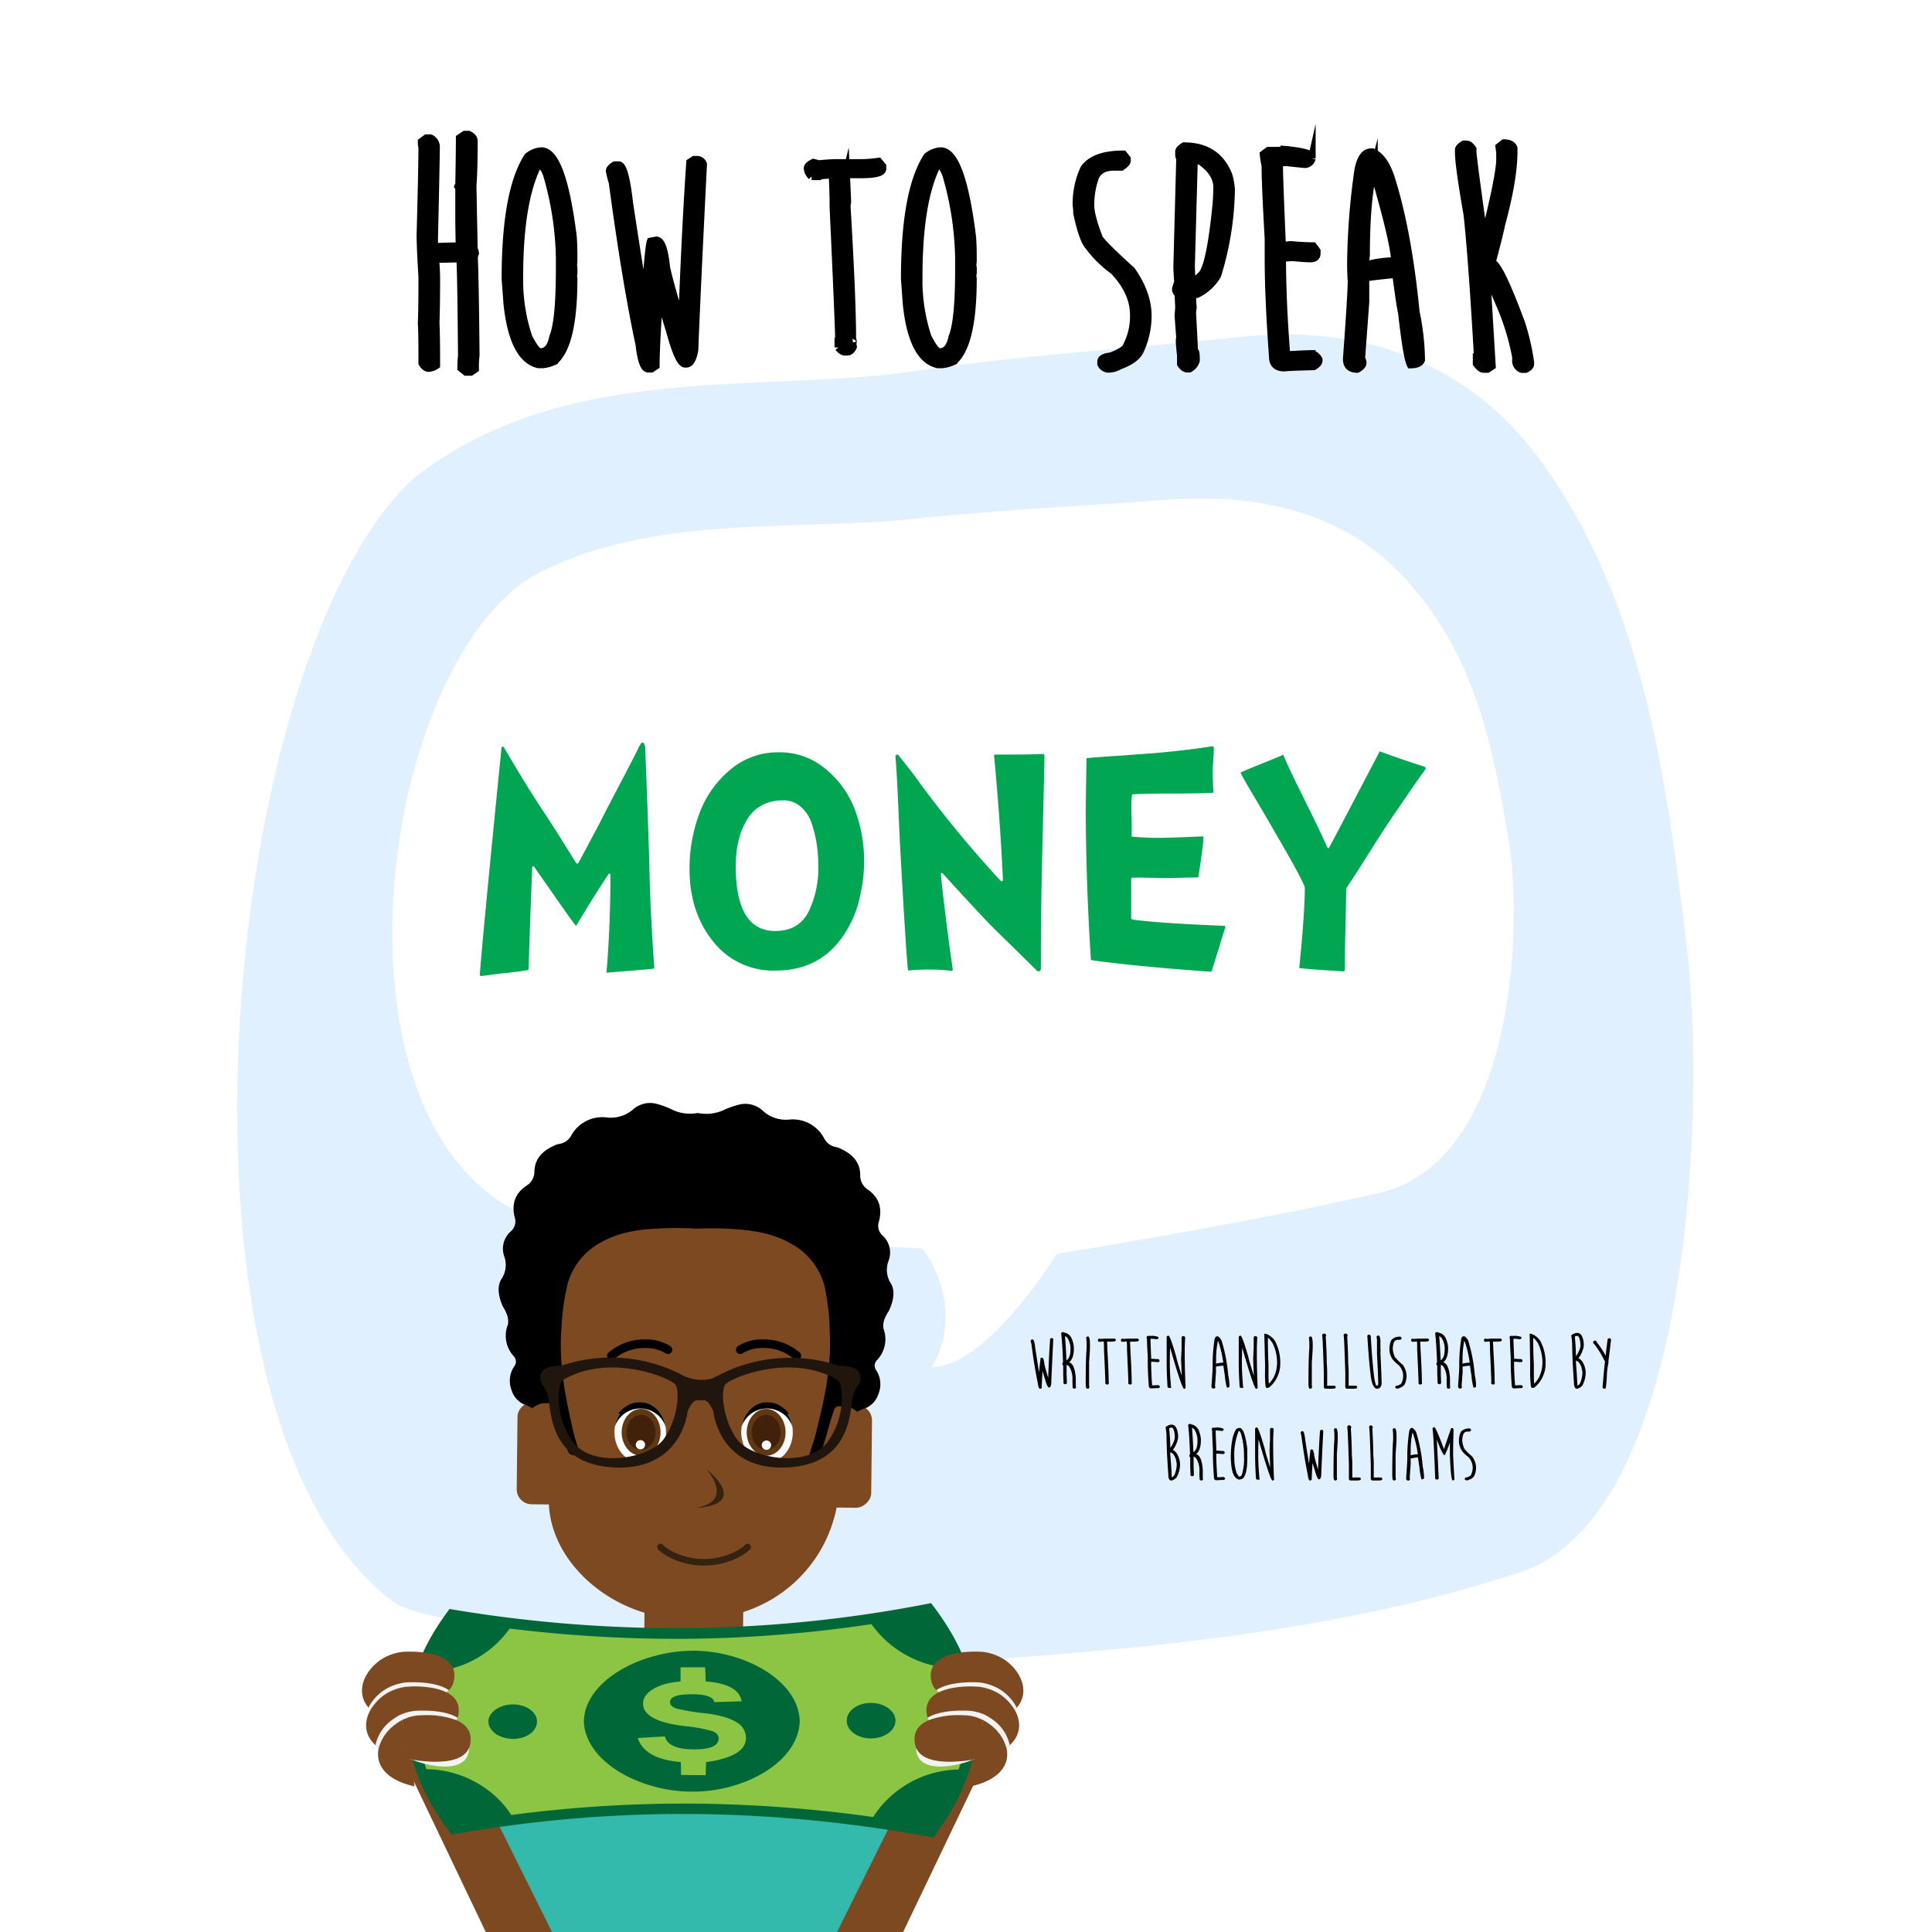 <svg xmlns="http://www.w3.org/2000/svg" viewBox="0 0 504 504"><rect x="0" y="0" width="504" height="504" fill="#808080" stroke="none"/><defs><style>.cls-1{isolation:isolate;}.cls-2{fill:#fff;}.cls-3{fill:#34b9ad;}.cls-4{mix-blend-mode:multiply;}.cls-5{fill:#e1f0ff;}.cls-6{stroke:#000;stroke-miterlimit:10;stroke-width:2px;}.cls-7{fill:#00a651;}.cls-8,.cls-9{fill:#7d4921;}.cls-8{fill-rule:evenodd;}.cls-10{fill:#352311;}.cls-11{fill:#603813;}.cls-12{fill:#42210b;}.cls-13{fill:#21160e;}.cls-14{fill:#8bc543;}.cls-15{fill:#006738;}.cls-16{fill:#f2f2f2;}</style></defs><g class="cls-1"><g id="paper"><rect class="cls-2" x="63" y="58.5" width="504" height="504" transform="translate(-58.5 567) rotate(-90)"/></g><g id="Layer_2" data-name="Layer 2"><path class="cls-3" d="M251,483c-27-.81-47.05,3.31-47.05,34.08V562.5h82.13l.66-45.82S282.9,484,251,483Z" transform="translate(-63 -58.5)"/><g class="cls-4"><path class="cls-5" d="M502.91,304.39c-5.59-46.13-11.8-87.59-36.06-123-8.09-11.82-17.61-20.22-27.94-25.89-16.12-8.84-34.21-11-51.93-9.14-29.08,3.07-56.86,4.69-85.79,9-39.53,5.86-90.88-2.9-130.11,27.77-50.7,45.82-69.27,244.8-5.8,293,11.88,10.05,135.88,16.56,153.57,15.39,54.12-3.56,98.95-9.24,140.7-22.86C504.14,454,508.19,347.94,502.91,304.39Z" transform="translate(-63 -58.5)"/></g><path class="cls-6" d="M184.25,93.63h1c.91.45,1.36,1,1.36,1.6q0,7.6-.32,11.74l.32,16.52a2.11,2.11,0,0,1,.33,1.08c-.27.8-.37,1.21-.28,1.21q.27,6.66.44,25.44a23.94,23.94,0,0,0-.16,3.53l-1.13.77h-1.24l-1.25-1a21.08,21.08,0,0,1,.16-3.09q-.17-21.94-.44-25.48-6.39.12-6.51.16a49.56,49.56,0,0,1,.28,5.42c0,4.29-.06,8-.16,11.26.1,1.82.16,5.49.16,11a4.14,4.14,0,0,1-2,.72c-.59,0-1.14-.43-1.65-1.28v-1.61q0-6.56-.16-8.84c.11-2.63.16-5.84.16-9.65v-2.41c-.32-5.22-.48-8.87-.48-10.93q.48-17.92.48-22.75a6.43,6.43,0,0,1-.16-1.57l1.25-.92h1a2.51,2.51,0,0,1,1.49,2.09q0,3-.48,24.11v2.74l-.28-.57c.18,0,2.49-.12,6.91-.2-.08-3.37-.12-5.91-.12-7.59v-7.4a1.39,1.39,0,0,0-.24-.6l.24-.52q.15-7.56.16-12.1Z" transform="translate(-63 -58.5)"/><path class="cls-6" d="M204.23,97.93q5.46,0,8.24,22.42c.1,1.42.16,3.22.16,5.39v.64a7,7,0,0,1-.12,1.29,3.41,3.41,0,0,1,.12,1.28v.16a3.53,3.53,0,0,1-.12,1.29,6.53,6.53,0,0,1,.12.8q0,17.28-5.07,21.54a9.42,9.42,0,0,1-2.85.81h-1.29q-6.54-1.58-8.07-15.72l-.49-6.59q0-22.83,5.83-31.87A6.12,6.12,0,0,1,204.23,97.93Zm-5.75,32.79a47,47,0,0,0,2.37,15.67q2,3.95,3.06,3.94h.16c1.6,0,2.68-1.3,3.21-3.9q1.72-4.1,1.73-17.64v-3.21a82.18,82.18,0,0,0-3.34-21.51,8.79,8.79,0,0,0-1.6-2.77,1.7,1.7,0,0,0-1.13,1Q198.49,111.79,198.48,130.72Z" transform="translate(-63 -58.5)"/><path class="cls-6" d="M244.09,100.18h.85a1.71,1.71,0,0,1,1.49,1.16q-1.77,35.13-2.26,48.43c-.42,2.41-1.13,3.62-2.13,3.62h-.32q-1.65,0-4-8.68-4.22-13.64-4.22-14.31h1.81q-1.24,17.88-1.24,23.51l-1.13.76h-.84q-1.58,0-2.29-6.19-3.54-16.59-7-42.36a25.31,25.31,0,0,1-.76-3c0-.48.44-1,1.33-1.53h1q1.65,0,2.77,9.89,2.9,19,3.86,24.23l1.49,8h-1.69q1.29-20.53,1.93-22.22l1.49-.28q1.84,0,2.57,7,.76,3.81,4.14,14.87l1.16,4-1.36.68q1-28.41,2.29-46.9Z" transform="translate(-63 -58.5)"/><path class="cls-6" d="M292.2,100.66l1,1.2v.65q0,1.48-5.5,1.48h-4.5c.32,0,.49,0,.52-.12l.32,7.28c-.11.67-.16,1-.16,1.08q1.45,24.31,1.45,34.69a1.68,1.68,0,0,1,.16.8c-.11.16-.16.21-.16.16l.2,1.09c-.38.85-.89,1.28-1.53,1.28h-.64c-.46,0-1-.37-1.65-1.12a15.19,15.19,0,0,1,.16-1.81q0-3.42-1.45-34.69,0-5.05-.28-8.84l.37.2h-.17l-5.62.49a3.22,3.22,0,0,1-1.05-2.09c0-.46.51-.94,1.53-1.45l1.37.36c2.06-.19,3.52-.28,4.38-.28h6.59A35,35,0,0,0,292.2,100.66Z" transform="translate(-63 -58.5)"/><path class="cls-6" d="M308.4,97.93q5.46,0,8.23,22.42c.11,1.42.17,3.22.17,5.39v.64a6.27,6.27,0,0,1-.13,1.29,3.1,3.1,0,0,1,.13,1.28v.16a3.2,3.2,0,0,1-.13,1.29,5.5,5.5,0,0,1,.13.8q0,17.28-5.07,21.54a9.49,9.49,0,0,1-2.85.81h-1.29Q301,152,299.51,137.83l-.48-6.59q0-22.83,5.83-31.87A6.09,6.09,0,0,1,308.4,97.93Zm-5.75,32.79A47,47,0,0,0,305,146.39q2,3.95,3.05,3.94h.17q2.4,0,3.21-3.9,1.73-4.1,1.73-17.64v-3.21a82.18,82.18,0,0,0-3.34-21.51,8.79,8.79,0,0,0-1.6-2.77,1.7,1.7,0,0,0-1.13,1Q302.65,111.79,302.65,130.72Z" transform="translate(-63 -58.5)"/><path class="cls-6" d="M356.06,98.77l.92,1.17v.52c0,.37-.48.9-1.44,1.57h-2c-2.39,0-4,.87-4.82,2.61a21.47,21.47,0,0,0-1.25,7.55q0,2.53,2.21,8.36.72,1.45,8.52,8.52,4.22,6,4.22,11.86a21.7,21.7,0,0,1-2,9q-1.05,2.37-5.3,3.94a6.23,6.23,0,0,1-2.74.84,2.16,2.16,0,0,1-2.13-1.28v-.57c0-.77.83-1.24,2.49-1.4,3.06-1.15,4.59-2.35,4.59-3.58a16.48,16.48,0,0,0,1.44-7.35q0-5.84-5.22-11.38a29.52,29.52,0,0,1-6.51-6.39q-1.58-1.68-3.06-8.64a17.25,17.25,0,0,0-.16-2.13,21.68,21.68,0,0,1,2-9.52Q348.42,98.77,356.06,98.77Z" transform="translate(-63 -58.5)"/><path class="cls-6" d="M371.89,96.64q8.57,0,11.58,7.52a16.84,16.84,0,0,1,.68,3.85,79.23,79.23,0,0,1-3.58,22.31,12.4,12.4,0,0,1-5.3,4.9c-.83,0-1.25-.08-1.25-.32v.16a35,35,0,0,0,.16,3.54c-.1,1-.16,1.5-.16,1.6q.5,9.09.49,9.81c.32.05.48.7.48,1.93v.6a3.42,3.42,0,0,1-1.73,2.13h-.56c-.56,0-1.11-.41-1.65-1.24v-2.29c-.08-.46-.19-1.57-.32-3.34,0-.67,0-1,.12-1l-.44-6c.1-1.1.16-1.9.16-2.41-.11-2-.16-3-.16-3.26a1.34,1.34,0,0,1-.65-1.33c.24-.91.43-1.36.57-1.36-.16-2.28-.24-3.73-.24-4.34l.76-28.46c-.19,0-.28-.37-.28-1.12v-.48C370.57,97.66,371,97.18,371.89,96.64Zm2.58,3.42-.77,28.09c.11,2.25.16,3.65.16,4.22l-.4-.2c.72,0,1.62-.57,2.69-1.69q2.53-1.6,4.22-19.25c.11-1.93.16-3.2.16-3.82,0-2.54-1.44-4.84-4.34-6.87A9.85,9.85,0,0,0,374.47,100.06Z" transform="translate(-63 -58.5)"/><path class="cls-6" d="M398.82,97.6l.36.21c-.75,0-1.12-.08-1.12-.25q7.15.64,7.15,2v.28a1.91,1.91,0,0,1-1.89,1.49l-4.66-.48c-.22,0-.9,0-2.05.12l.08,1.13q0,2.64.76,20.45h.16a10.62,10.62,0,0,0,2-.16c2.52.22,4.51.32,5.95.32l.93,1.25v.68q0,1.29-1.65,1.29c-1,0-2.52-.11-4.66-.32-1.42.1-2.32.16-2.7.16v-.16q0,11.32,1.09,25.39c.13,0,.2.05.2.13q5-.28,6.43-.29A2.86,2.86,0,0,1,407,152.3v.32c0,.43-.43.91-1.29,1.45-4.26.11-6.82.21-7.67.32-2,0-3-.95-3-2.85q-1.12-15.36-1.12-25.6v-5.15q-.81-14.15-.81-19.05a22.15,22.15,0,0,1-.48-3l1.25-.92H396C396.6,97.81,397.53,97.74,398.82,97.6Z" transform="translate(-63 -58.5)"/><path class="cls-6" d="M420.68,98.21h.4q2.9,1.32,4.63,6.27,4.5,13.9,6.63,35.44a64.54,64.54,0,0,1,1.4,12.46c-.32.81-1.24,1.21-2.77,1.21-.64-1.24-1.39-5.72-2.25-13.47q-.36-1.25-1.53-10.08l-.36,0q-7.63.72-7.63,1v6.27l-1.09,14.71a2.07,2.07,0,0,1,.36,1.2c0,.46-.47,1-1.4,1.53-1.83,0-2.74-.87-2.74-2.61q1.25-17,1.25-20.34c-.11-1.47-.16-3-.16-4.5a181.9,181.9,0,0,1,1.93-24.59C418,99.68,419.08,98.21,420.68,98.21Zm.73,4.14q-2.06,7.88-2.05,22.86a11.28,11.28,0,0,0-.16,3.1v-.6a28.48,28.48,0,0,1,7.75-1.09v.6q0-4.81-5.3-23C421,102.75,420.9,102.13,421.41,102.35Z" transform="translate(-63 -58.5)"/><path class="cls-6" d="M455.33,95.84c1.36,0,2.21.44,2.53,1.32v.93q0,7.16-3.22,19-.64,3.09-2.49,10,1.89,0,7.76,15.88a62,62,0,0,1,2.29,10v.53c0,.45-.4.88-1.21,1.28h-1a2.32,2.32,0,0,1-1.53-2.09v-.16a4.1,4.1,0,0,0,0-1,63.55,63.55,0,0,0-4.26-13.75q-3.3-7.78-3.46-7.79l1.45,24-1.17.76h-1c-.51,0-1.11-.47-1.81-1.4v-.37a2.14,2.14,0,0,1,.32-1.12q-1.49-26-2.73-37.38-2.25-12.81-2.25-16.31V97.6c0-.42.44-.91,1.33-1.44h.64c.56,0,1.11.41,1.65,1.24v1q.48,4.57,2.89,21.66c.32,3.72.48,5.63.48,5.71h-1.65q5.43-21,5.43-25.72V98.41c0-.08-.07-.62-.2-1.61Z" transform="translate(-63 -58.5)"/><path d="M337.21,407.57h.2a.4.4,0,0,1,.36.28c-.28,5.68-.47,9.59-.54,11.74-.11.58-.28.87-.52.87h-.08c-.26,0-.59-.7-1-2.1-.68-2.2-1-3.36-1-3.47h.43q-.3,4.33-.3,5.7l-.27.18h-.2c-.26,0-.44-.5-.56-1.5q-.86-4-1.68-10.26a4,4,0,0,1-.19-.72c0-.12.11-.24.32-.37h.24c.26,0,.49.8.67,2.4.46,3.07.78,5,.93,5.87l.36,1.94H334a51.63,51.63,0,0,1,.47-5.39l.36-.07c.3,0,.51.57.62,1.7.13.61.46,1.81,1,3.6l.28,1-.33.17c.15-4.59.34-8.38.55-11.37Z" transform="translate(-63 -58.5)"/><path d="M340.15,406h.31a1.06,1.06,0,0,0,.64.24,2.74,2.74,0,0,1,1.36,1.21,7.36,7.36,0,0,1,.68,2.45v.39c0,1.75-.42,2.95-1.26,3.61,1,.23,1.58,1.61,1.76,4.13v1.49c0,.22,0,.57.05,1.06l-.28.18h-.3l-.29-.22c0-.58-.05-1-.05-1.26v-1.4a5.72,5.72,0,0,0-.86-2.89,1.48,1.48,0,0,0-.89-.5h.22q0,.64,0,1.05V417c.05,1.28.08,2,.08,2.18v.11a.52.52,0,0,1-.48.32c-.12,0-.27-.11-.45-.31l.05-.33c-.05-1.09-.08-1.81-.08-2.17V414.7c-.06,0-.14-.11-.23-.32v-.19c.1-.21.16-.31.18-.31-.12-3.43-.29-6-.5-7.64Zm.67.94c.14,1.76.27,3.9.39,6.44.7-.47,1.05-1.44,1.05-2.9V410a5.62,5.62,0,0,0-.82-2.51c-.36-.33-.62-.49-.77-.49Z" transform="translate(-63 -58.5)"/><path d="M346.67,407.14h.16c.34,0,.51.75.51,2.26v.51c0,.51-.07,1.82-.23,3.94a1,1,0,0,0,0,.28c0,1.37,0,2.46,0,3.26v2.53a3.7,3.7,0,0,0,.08.38c-.05.32-.19.47-.4.47h-.16c-.26,0-.4-.41-.4-1.24q0-6.76.24-9.32v-1.08a10.13,10.13,0,0,0-.12-1.63C346.35,407.39,346.46,407.27,346.67,407.14Z" transform="translate(-63 -58.5)"/><path d="M353.84,407.69l.25.29v.15c0,.24-.44.36-1.33.36h-1.09a.24.24,0,0,0,.13,0l.07,1.76c0,.16,0,.25,0,.26.24,3.93.35,6.73.35,8.41a.34.34,0,0,1,0,.19s0,.05,0,0l.05.26c-.09.21-.21.31-.37.31h-.15a.61.61,0,0,1-.4-.27,3.15,3.15,0,0,1,0-.44q0-.83-.35-8.4c0-.82,0-1.53-.07-2.14l.09,0h0l-1.37.12a.81.81,0,0,1-.25-.51c0-.11.12-.22.37-.35l.33.09c.5,0,.86-.07,1.06-.07h1.6A10,10,0,0,0,353.84,407.69Z" transform="translate(-63 -58.5)"/><path d="M359.84,407.69l.25.29v.15c0,.24-.44.36-1.33.36h-1.09c.08,0,.12,0,.12,0l.08,1.76c0,.16,0,.25,0,.26.24,3.93.35,6.73.35,8.41a.34.34,0,0,1,0,.19s0,.05,0,0l.05.26c-.09.21-.21.31-.37.31h-.15a.61.61,0,0,1-.4-.27,3.15,3.15,0,0,1,0-.44q0-.83-.35-8.4c0-.82,0-1.53-.07-2.14l.09,0h0l-1.37.12a.76.76,0,0,1-.25-.51c0-.11.12-.22.37-.35l.33.09c.5,0,.85-.07,1.06-.07h1.6A10,10,0,0,0,359.84,407.69Z" transform="translate(-63 -58.5)"/><path d="M363.67,407l.08,0c-.18,0-.27,0-.27-.05q1.74.15,1.74.48v.07a.47.47,0,0,1-.46.36l-1.13-.12-.5,0,0,.28c0,.43.06,2.08.19,4.95h0a2.31,2.31,0,0,0,.49,0c.61.06,1.09.08,1.44.08l.23.3v.17c0,.21-.14.31-.4.31a10.31,10.31,0,0,1-1.13-.08l-.65,0v0c0,1.83.08,3.89.26,6.16,0,0,.05,0,.05,0,.81-.05,1.33-.07,1.56-.07a.65.65,0,0,1,.42.35v.08c0,.1-.1.22-.31.35-1,0-1.65.05-1.86.08-.48,0-.73-.23-.73-.69q-.27-3.72-.27-6.21v-1.25c-.13-2.28-.2-3.82-.2-4.61a6.35,6.35,0,0,1-.11-.73l.3-.23H363C363.13,407,363.36,407,363.67,407Z" transform="translate(-63 -58.5)"/><path d="M367.83,406.94q.42,0,2,5.47.23,1.24,1.83,6.14h-.32v-.13c-.15-3.16-.22-4.93-.22-5.32,0-.12,0-.51.05-1.19,0-.07,0-.22,0-.46.05-.52.07-.92.07-1.22v-2.78c0-.27.21-.41.53-.41l.41.22q-.12,2.31-.12,3.42v1.1q0,3.39.22,8.85l-.39.19c-.33,0-1.35-2.92-3.07-8.78l-1-3.49.36.59,0-.57q.06.81.06,1.29v.33c-.05,1.44-.07,2.45-.07,3a64.21,64.21,0,0,0,.35,7.38h-.49c-.31,0-.46-.14-.46-.41-.15-2.27-.22-4.29-.22-6.09v-6.75A.42.42,0,0,1,367.83,406.94Z" transform="translate(-63 -58.5)"/><path d="M380.57,407.09h.1a2.44,2.44,0,0,1,1.12,1.52,42.14,42.14,0,0,1,1.61,8.59,16.11,16.11,0,0,1,.34,3c-.08.19-.3.29-.67.29a15,15,0,0,1-.55-3.26c-.06-.2-.18-1-.37-2.45h-.09a10.66,10.66,0,0,0-1.85.23v1.52l-.26,3.56a.5.5,0,0,1,.09.29c0,.12-.12.24-.34.37-.44,0-.67-.21-.67-.63.21-2.74.31-4.38.31-4.93,0-.35,0-.72,0-1.09a45.56,45.56,0,0,1,.46-6C379.91,407.45,380.18,407.09,380.57,407.09Zm.18,1a23.51,23.51,0,0,0-.5,5.55,3.05,3.05,0,0,0,0,.75v-.15a6.82,6.82,0,0,1,1.88-.26v.14a28.84,28.84,0,0,0-1.28-5.58Q380.55,408,380.75,408.09Z" transform="translate(-63 -58.5)"/><path d="M386.64,406.94q.41,0,2,5.47.23,1.24,1.83,6.14h-.32v-.13c-.15-3.16-.23-4.93-.23-5.32,0-.12,0-.51.05-1.19,0-.07,0-.22,0-.46,0-.52.08-.92.08-1.22v-2.78c0-.27.21-.41.52-.41l.41.22c-.07,1.54-.11,2.68-.11,3.42v1.1q0,3.39.21,8.85l-.39.19c-.32,0-1.35-2.92-3.07-8.78l-1-3.49.36.59,0-.57c.05.54.07,1,.07,1.29v.33c-.05,1.44-.08,2.45-.08,3a66.57,66.57,0,0,0,.35,7.38h-.49c-.3,0-.45-.14-.45-.41-.15-2.27-.23-4.29-.23-6.09v-6.75A.43.43,0,0,1,386.64,406.94Z" transform="translate(-63 -58.5)"/><path d="M392.82,406.44h.34a4.46,4.46,0,0,1,2.56,2.11,11.92,11.92,0,0,1,1.26,5.29v.2a8.07,8.07,0,0,1-2.87,6.39,2.45,2.45,0,0,1-.6.15c-.22,0-.36-.28-.41-.85l0-.08A26.48,26.48,0,0,1,393,417h-.07l.08.15V417c0-1,0-2,0-2.81Zm.93,1.07v-.25q0,4.39.16,6.93c0,.7,0,1.41,0,2.14v.47c0,1,0,1.87.1,2.66a7.5,7.5,0,0,0,1.25-1.65,8.83,8.83,0,0,0,.89-3.66v-.39a11.45,11.45,0,0,0-1.19-4.91C394.37,408,394,407.59,393.75,407.51Z" transform="translate(-63 -58.5)"/><path d="M404.77,407.14h.16c.34,0,.52.75.52,2.26v.51c0,.51-.08,1.82-.24,3.94a1,1,0,0,0,0,.28c0,1.37,0,2.46,0,3.26v2.53a3.7,3.7,0,0,0,.08.38c-.05.32-.19.47-.4.47h-.16c-.26,0-.39-.41-.39-1.24,0-4.51.07-7.62.23-9.32v-1.08a10.13,10.13,0,0,0-.12-1.63C404.45,407.39,404.56,407.27,404.77,407.14Z" transform="translate(-63 -58.5)"/><path d="M408.51,406.4h0c.14,0,.28.1.4.3s0,.44,0,.44l-.08-.16c.18,2.86.28,5.26.28,7.2a24.86,24.86,0,0,1,.11,2.62V420h1.86a.41.41,0,0,1,.36.27v.15c0,.24-.3.35-.9.35h-1.8q-.19,0-.39-.3v-.28a3.36,3.36,0,0,1,0-.47v-3.11c-.11-3.42-.21-6.26-.32-8.52l-.11-1.32A.48.48,0,0,1,408.51,406.4Z" transform="translate(-63 -58.5)"/><path d="M414.11,406.4h0c.14,0,.28.1.4.3s0,.44,0,.44l-.08-.16q.27,4.29.27,7.2a22,22,0,0,1,.12,2.62V420h1.86a.41.41,0,0,1,.36.27v.15c0,.24-.3.35-.9.35h-1.8c-.13,0-.27-.1-.39-.3v-.28a3.36,3.36,0,0,1,0-.47v-3.11c-.11-3.42-.21-6.26-.32-8.52l-.11-1.32A.48.48,0,0,1,414.11,406.4Z" transform="translate(-63 -58.5)"/><path d="M420,406.67h.23a.59.59,0,0,1,.38.51v.19q.35,6.33.85,10.19c.21,1.62.46,2.44.76,2.44a.55.55,0,0,0,.32-.55q0-1.53-.32-7.71c0-.76,0-1.48,0-2.18v-.93l0-.26,0-.09c0-.32-.06-.7-.12-1.14l.32-.23h.21c.26,0,.42.43.48,1.28,0,.18,0,.28,0,.28,0,.25,0,.48,0,.66v1.25l0,.24c0-.11,0-.17.05-.17,0,.44-.05.73-.05.86v.15q.32,6.78.31,8c-.08.88-.5,1.31-1.25,1.31s-1.41-1.3-1.65-3.91c-.28-2.23-.56-5.54-.83-9.95Z" transform="translate(-63 -58.5)"/><path d="M428.41,407.23l.22.28v.13c0,.09-.11.22-.35.38h-.47a1.17,1.17,0,0,0-1.17.63,5.32,5.32,0,0,0-.31,1.83,6.67,6.67,0,0,0,.54,2,15.72,15.72,0,0,0,2.06,2.06,5,5,0,0,1,1,2.87,5.27,5.27,0,0,1-.48,2.18,2.1,2.1,0,0,1-1.29.95,1.4,1.4,0,0,1-.66.2.51.51,0,0,1-.51-.31v-.13c0-.19.2-.31.6-.34q1.11-.42,1.11-.87a4,4,0,0,0-.91-4.54,7.06,7.06,0,0,1-1.58-1.55,5.09,5.09,0,0,1-.74-2.09c0-.14,0-.31,0-.52a5.22,5.22,0,0,1,.49-2.31A2.81,2.81,0,0,1,428.41,407.23Z" transform="translate(-63 -58.5)"/><path d="M435.54,407.69l.25.29v.15c0,.24-.44.36-1.33.36h-1.09c.07,0,.12,0,.12,0l.08,1.76c0,.16,0,.25,0,.26.24,3.93.35,6.73.35,8.41a.34.34,0,0,1,0,.19s0,.05,0,0l.05.26c-.09.21-.21.31-.37.31h-.16q-.16,0-.39-.27c0-.09,0-.24,0-.44,0-.55-.11-3.35-.35-8.4,0-.82,0-1.53-.06-2.14l.08,0h0l-1.36.12a.76.76,0,0,1-.25-.51c0-.11.12-.22.37-.35l.33.09c.5,0,.85-.07,1.06-.07h1.6A10,10,0,0,0,435.54,407.69Z" transform="translate(-63 -58.5)"/><path d="M437.77,406h.31a1.06,1.06,0,0,0,.64.24,2.74,2.74,0,0,1,1.36,1.21,7.36,7.36,0,0,1,.68,2.45v.39c0,1.75-.42,2.95-1.26,3.61,1,.23,1.58,1.61,1.76,4.13v1.49c0,.22,0,.57.05,1.06l-.28.18h-.3l-.29-.22c0-.58-.05-1-.05-1.26v-1.4a5.72,5.72,0,0,0-.86-2.89,1.48,1.48,0,0,0-.89-.5h.22q0,.64,0,1.05V417c.05,1.28.08,2,.08,2.18v.11a.52.52,0,0,1-.48.32c-.12,0-.27-.11-.45-.31l0-.33c0-1.09-.08-1.81-.08-2.17V414.7c-.06,0-.14-.11-.23-.32v-.19c.1-.21.16-.31.18-.31-.12-3.43-.29-6-.5-7.64Zm.67.94c.14,1.76.27,3.9.39,6.44.7-.47,1.05-1.44,1.05-2.9V410a5.62,5.62,0,0,0-.82-2.51c-.36-.33-.62-.49-.77-.49Z" transform="translate(-63 -58.5)"/><path d="M444.86,407.09H445a2.45,2.45,0,0,1,1.13,1.52,42.21,42.21,0,0,1,1.6,8.59,15.32,15.32,0,0,1,.34,3c-.08.19-.3.29-.67.29a14.59,14.59,0,0,1-.54-3.26c-.06-.2-.19-1-.37-2.45h-.09a10.45,10.45,0,0,0-1.85.23v1.52l-.27,3.56a.5.5,0,0,1,.09.29c0,.12-.11.24-.34.37q-.66,0-.66-.63c.2-2.74.3-4.38.3-4.93,0-.35,0-.72,0-1.09a44,44,0,0,1,.47-6C444.2,407.45,444.47,407.09,444.86,407.09Zm.17,1a23.61,23.61,0,0,0-.49,5.55,2.52,2.52,0,0,0,0,.75v-.15a6.77,6.77,0,0,1,1.88-.26v.14a28.38,28.38,0,0,0-1.29-5.58Q444.85,408,445,408.09Z" transform="translate(-63 -58.5)"/><path d="M454.53,407.69l.25.29v.15c0,.24-.44.36-1.33.36h-1.09c.07,0,.12,0,.12,0l.08,1.76c0,.16,0,.25,0,.26.24,3.93.35,6.73.35,8.41a.34.34,0,0,1,0,.19s0,.05,0,0l.05.26c-.09.21-.21.31-.37.31h-.15c-.12,0-.25-.09-.4-.27s0-.24,0-.44c0-.55-.11-3.35-.35-8.4,0-.82,0-1.53-.06-2.14l.08,0h0l-1.36.12a.76.76,0,0,1-.25-.51c0-.11.12-.22.37-.35l.33.09c.5,0,.85-.07,1.06-.07h1.6A10,10,0,0,0,454.53,407.69Z" transform="translate(-63 -58.5)"/><path d="M458.36,407l.08,0c-.18,0-.27,0-.27-.05,1.16.1,1.73.26,1.73.48v.07a.45.45,0,0,1-.45.36l-1.13-.12-.5,0,0,.28q0,.65.18,4.95h0a2.37,2.37,0,0,0,.49,0c.61.06,1.09.08,1.44.08l.23.3v.17c0,.21-.14.31-.4.31a10.31,10.31,0,0,1-1.13-.08l-.66,0v0c0,1.83.09,3.89.27,6.16,0,0,.05,0,.05,0,.81-.05,1.33-.07,1.55-.07a.64.64,0,0,1,.43.35v.08c0,.1-.1.22-.31.35-1,0-1.65.05-1.86.08-.49,0-.73-.23-.73-.69q-.27-3.72-.27-6.21v-1.25c-.13-2.28-.2-3.82-.2-4.61a4.6,4.6,0,0,1-.11-.73l.3-.23h.52C457.82,407,458,407,458.36,407Z" transform="translate(-63 -58.5)"/><path d="M462.05,406.44h.33a4.46,4.46,0,0,1,2.56,2.11,11.92,11.92,0,0,1,1.26,5.29v.2a8.07,8.07,0,0,1-2.87,6.39,2.45,2.45,0,0,1-.6.15c-.22,0-.36-.28-.41-.85l0-.08c-.07-.57-.13-1.47-.16-2.69h-.07l.08.15V417c0-1,0-2,0-2.81Zm.92,1.07v-.25q0,4.39.16,6.93c0,.7,0,1.41,0,2.14v.47c0,1,0,1.87.11,2.66a7.53,7.53,0,0,0,1.24-1.65,8.83,8.83,0,0,0,.89-3.66v-.39a11.45,11.45,0,0,0-1.19-4.91C463.59,408,463.21,407.59,463,407.51Z" transform="translate(-63 -58.5)"/><path d="M474.42,406.21c1,0,1.53.9,1.73,2.71v.76a7.39,7.39,0,0,1-1.32,3.07.79.79,0,0,0-.16.18v-.15a2.55,2.55,0,0,1,1.26,1.17,5.53,5.53,0,0,1,.72,2.45,6.74,6.74,0,0,1-.88,3.54,2.61,2.61,0,0,1-1.27.83h-.11c-.53,0-.79-.5-.79-1.5-.32-4.48-.47-7.92-.47-10.33-.05-.69-.13-1.38-.24-2.06A2.42,2.42,0,0,1,474.42,406.21Zm-.6,1a58.53,58.53,0,0,1,.3,6.86c.11,1.23.24,3.19.39,5.91l0,0a1.57,1.57,0,0,0,.83-1,7.39,7.39,0,0,0,.46-2.55q-.28-1.68-.45-1.68a2.29,2.29,0,0,0-1.06-1.29.7.7,0,0,1-.63-.39v-.21a6.83,6.83,0,0,0,1.63-3.12v-.59c-.12-1.44-.4-2.16-.85-2.16A.89.89,0,0,0,473.82,407.2Z" transform="translate(-63 -58.5)"/><path d="M482.7,407.61h.17c.13,0,.27.1.4.3v.1c-.21,1.86-.43,3.68-.67,5.44l0,.23V414a18.52,18.52,0,0,0-.43,3.67,27.61,27.61,0,0,1-.29,3l-.23.11h-.22a.56.56,0,0,1-.37-.36q.43-5.18.63-6.71a25.59,25.59,0,0,0-2.71-4.48.73.73,0,0,1-.37-.56v-.08c0-.1.11-.22.32-.35h.29a.7.7,0,0,1,.4.51,19.59,19.59,0,0,1,2.52,4h-.35c.27-2.36.47-4,.61-4.93Z" transform="translate(-63 -58.5)"/><path d="M368.6,430.14c1,0,1.53.91,1.73,2.72v.76a7.36,7.36,0,0,1-1.32,3.06.79.79,0,0,0-.16.18v-.15a2.55,2.55,0,0,1,1.26,1.17,5.53,5.53,0,0,1,.72,2.46,6.68,6.68,0,0,1-.88,3.53,2.63,2.63,0,0,1-1.27.84h-.11c-.53,0-.79-.5-.79-1.51-.32-4.47-.47-7.92-.47-10.32q-.07-1-.24-2.07A2.42,2.42,0,0,1,368.6,430.14Zm-.6,1a58.61,58.61,0,0,1,.3,6.87q.17,1.83.39,5.9l0,0a1.55,1.55,0,0,0,.83-1,7.48,7.48,0,0,0,.46-2.55c-.19-1.13-.34-1.69-.45-1.69a2.24,2.24,0,0,0-1.06-1.28.7.7,0,0,1-.63-.39v-.22a6.73,6.73,0,0,0,1.63-3.12v-.59c-.12-1.43-.4-2.15-.85-2.15A.88.88,0,0,0,368,431.13Z" transform="translate(-63 -58.5)"/><path d="M373.28,429.94h.31a1,1,0,0,0,.64.25,2.74,2.74,0,0,1,1.36,1.21,7.32,7.32,0,0,1,.68,2.44v.39c0,1.75-.42,3-1.26,3.61,1,.24,1.58,1.61,1.76,4.13v1.49c0,.22,0,.58.05,1.06l-.28.19h-.3l-.29-.23c0-.57-.05-1-.05-1.25v-1.4a5.76,5.76,0,0,0-.86-2.9,1.43,1.43,0,0,0-.88-.49h.21q0,.65,0,1.05V441c.05,1.28.08,2,.08,2.18v.12a.51.51,0,0,1-.48.31q-.18,0-.45-.3l.05-.33c-.05-1.09-.08-1.82-.08-2.18v-2.14c-.06,0-.14-.11-.23-.32v-.18c.1-.21.16-.32.18-.32-.12-3.42-.29-6-.5-7.63Zm.67.94q.21,2.64.39,6.45c.7-.48,1.05-1.44,1.05-2.91v-.54a5.55,5.55,0,0,0-.82-2.5c-.36-.33-.62-.5-.77-.5Z" transform="translate(-63 -58.5)"/><path d="M380.67,430.88l.09.05q-.27,0-.27-.06c1.15.1,1.73.27,1.73.49v.07a.47.47,0,0,1-.46.36l-1.13-.12-.5,0,0,.27c0,.43.07,2.08.19,5h0a3.34,3.34,0,0,0,.49,0c.61.05,1.09.08,1.44.08l.22.3v.16c0,.21-.13.32-.4.32s-.61,0-1.13-.08l-.65,0v0q0,2.74.26,6.15s.05,0,.05,0c.81,0,1.33-.07,1.56-.07a.76.76,0,0,1,.43.35v.08c0,.11-.11.22-.31.35-1,0-1.66.05-1.86.08-.49,0-.73-.23-.73-.69q-.28-3.72-.28-6.2V436.5c-.13-2.29-.19-3.83-.19-4.62a5.2,5.2,0,0,1-.12-.73l.3-.22H380C380.13,430.93,380.36,430.91,380.67,430.88Z" transform="translate(-63 -58.5)"/><path d="M386.37,431c.88,0,1.55,1.81,2,5.43,0,.35,0,.78,0,1.31v.15a1.55,1.55,0,0,1,0,.31.86.86,0,0,1,0,.32v0a.86.86,0,0,1,0,.32,1.52,1.52,0,0,1,0,.19q0,4.19-1.22,5.22a2.48,2.48,0,0,1-.7.2h-.31q-1.59-.39-1.95-3.81l-.12-1.6q0-5.53,1.41-7.72A1.43,1.43,0,0,1,386.37,431ZM385,438.9a11.46,11.46,0,0,0,.58,3.8c.32.64.56,1,.74,1h0c.39,0,.65-.32.78-1a13.48,13.48,0,0,0,.42-4.27v-.78a19.87,19.87,0,0,0-.81-5.21,2.12,2.12,0,0,0-.39-.67.38.38,0,0,0-.27.25A16.76,16.76,0,0,0,385,438.9Z" transform="translate(-63 -58.5)"/><path d="M390.9,430.87q.41,0,2,5.47.23,1.25,1.83,6.15h-.32v-.14c-.15-3.15-.22-4.93-.22-5.32,0-.11,0-.51.05-1.18,0-.08,0-.23,0-.47,0-.51.07-.92.07-1.22v-2.77c0-.28.21-.41.53-.41l.41.21q-.12,2.31-.12,3.42v1.1q0,3.39.22,8.85l-.39.2q-.49,0-3.07-8.79l-1-3.48.36.58,0-.56c0,.54.06,1,.06,1.28v.33c-.05,1.44-.07,2.45-.07,3a64.21,64.21,0,0,0,.35,7.38h-.49c-.31,0-.46-.13-.46-.41q-.22-3.39-.22-6.08v-6.76A.43.43,0,0,1,390.9,430.87Z" transform="translate(-63 -58.5)"/><path d="M407.64,431.5h.2c.15,0,.27.1.36.29-.28,5.67-.47,9.58-.54,11.73-.11.58-.28.88-.52.88h-.08c-.26,0-.59-.7-1-2.11-.68-2.2-1-3.35-1-3.46h.43c-.2,2.89-.3,4.78-.3,5.69l-.27.19h-.21c-.25,0-.43-.5-.55-1.5q-.85-4-1.69-10.27a7.15,7.15,0,0,1-.18-.72c0-.11.11-.24.32-.37h.23c.27,0,.49.8.68,2.4.46,3.07.78,5,.93,5.87l.36,1.94h-.41a52,52,0,0,1,.47-5.39l.36-.06c.3,0,.51.56.62,1.69.13.62.46,1.82,1,3.6l.28,1-.33.16c.15-4.59.34-8.38.55-11.36Z" transform="translate(-63 -58.5)"/><path d="M411.31,431.07h.15c.35,0,.52.76.52,2.26v.51c0,.51-.08,1.83-.23,3.94a1.06,1.06,0,0,0,0,.29c0,1.37,0,2.45,0,3.25v2.53a2.4,2.4,0,0,0,.07.38c-.05.32-.18.48-.4.48h-.15c-.27,0-.4-.42-.4-1.25q0-6.76.23-9.32v-1.08a11.5,11.5,0,0,0-.11-1.63C411,431.32,411.09,431.2,411.31,431.07Z" transform="translate(-63 -58.5)"/><path d="M415.05,430.33h0c.14,0,.27.1.4.31s0,.43,0,.43l-.07-.15c.18,2.86.27,5.25.27,7.2a22,22,0,0,1,.12,2.62v3.19h1.86a.41.41,0,0,1,.36.27v.16c0,.23-.31.35-.91.35h-1.79c-.14,0-.27-.1-.4-.3v-.29a2.26,2.26,0,0,1,0-.46l0-.27v-2.85c-.1-3.41-.21-6.26-.31-8.52l-.12-1.32A.5.5,0,0,1,415.05,430.33Z" transform="translate(-63 -58.5)"/><path d="M420.65,430.33h0c.14,0,.27.1.4.31s0,.43,0,.43l-.07-.15c.18,2.86.27,5.25.27,7.2a22,22,0,0,1,.12,2.62v3.19h1.86a.41.41,0,0,1,.36.27v.16c0,.23-.31.35-.91.35H421c-.14,0-.27-.1-.4-.3v-.29a2.26,2.26,0,0,1,0-.46l0-.27v-2.85c-.1-3.41-.21-6.26-.31-8.52l-.12-1.32A.5.5,0,0,1,420.65,430.33Z" transform="translate(-63 -58.5)"/><path d="M426.64,431.07h.15c.35,0,.52.76.52,2.26v.51c0,.51-.08,1.83-.24,3.94a1.67,1.67,0,0,0,0,.29c0,1.37,0,2.45,0,3.25v2.53a3.2,3.2,0,0,0,.08.38c0,.32-.18.48-.4.48h-.15c-.27,0-.4-.42-.4-1.25q0-6.76.23-9.32v-1.08a11.5,11.5,0,0,0-.11-1.63C426.32,431.32,426.42,431.2,426.64,431.07Z" transform="translate(-63 -58.5)"/><path d="M431.33,431h.1a2.42,2.42,0,0,1,1.12,1.51,42.21,42.21,0,0,1,1.6,8.59,15.4,15.4,0,0,1,.35,3c-.08.2-.31.3-.68.3a16.19,16.19,0,0,1-.54-3.27c-.06-.2-.18-1-.37-2.44h-.09A12.11,12.11,0,0,0,431,439v1.52l-.26,3.57a.48.48,0,0,1,.09.29c0,.11-.12.23-.35.37q-.66,0-.66-.63c.2-2.74.3-4.39.3-4.93,0-.36,0-.72,0-1.09a45.38,45.38,0,0,1,.47-6C430.67,431.38,430.94,431,431.33,431Zm.18,1a22.89,22.89,0,0,0-.5,5.54,2.52,2.52,0,0,0,0,.75v-.15a7.22,7.22,0,0,1,1.88-.26v.15a28.38,28.38,0,0,0-1.29-5.58C431.4,432.13,431.38,432,431.51,432Z" transform="translate(-63 -58.5)"/><path d="M437.17,430.8q.46.15,2.71,6.26h-.32q0-.26,2-6H442l.18.34v.42c-.07,2.33-.11,4.29-.11,5.9,0,.61.12,2.88.35,6.79l-.42.21q-.52,0-.76-6.55V433.6h.33a24.47,24.47,0,0,1-1.69,4.53c-.42,0-1.22-1.73-2.42-5.11h.3v-.08l.57,11.33-.4.21q-.54,0-.54-.42-.35-10.19-.69-13Z" transform="translate(-63 -58.5)"/><path d="M446.53,431.16l.23.28v.13c0,.09-.12.22-.35.38h-.48a1.17,1.17,0,0,0-1.17.63,5.32,5.32,0,0,0-.3,1.83,6.88,6.88,0,0,0,.53,2,15.43,15.43,0,0,0,2.07,2.06,5.06,5.06,0,0,1,1,2.88,5.22,5.22,0,0,1-.48,2.17,2.07,2.07,0,0,1-1.28.95,1.46,1.46,0,0,1-.66.21.54.54,0,0,1-.52-.31v-.14c0-.19.2-.3.6-.34q1.11-.42,1.11-.87a3.87,3.87,0,0,0,.35-1.78,4.05,4.05,0,0,0-1.26-2.76,7.26,7.26,0,0,1-1.58-1.54,5.31,5.31,0,0,1-.74-2.1,3.53,3.53,0,0,0,0-.51,5.16,5.16,0,0,1,.49-2.31A2.83,2.83,0,0,1,446.53,431.16Z" transform="translate(-63 -58.5)"/><path class="cls-2" d="M456.52,277.54c-4.31-25.87-9.1-49.12-27.78-69A59.4,59.4,0,0,0,407.22,194c-12.42-5-26.35-6.18-40-5.13-22.4,1.73-43.81,2.63-66.09,5-30.45,3.28-70-1.64-100.22,15.57-39,25.69-53.36,137.28-4.47,164.31,9.15,5.63,107.23,10.45,107.23,10.45s11.67,14.6,2.44,30.94c14.45-.06,32.57-29.54,32.57-29.54s52.28-8.41,84.44-16C457.46,361.46,460.58,302,456.52,277.54Z" transform="translate(-63 -58.5)"/><path class="cls-7" d="M233.68,310.87c0,.23-.1.34-.3.34q-2.74.3-11.75,1a.49.49,0,0,1-.2.05c-.13,0-.19-.12-.19-.34q1-12,1-25.07c0-.26-.07-.41-.2-.44H222a.41.41,0,0,0-.34.24q-4.41,6.71-8.13,13c-.06.19-.14.29-.24.29s-.22-.1-.35-.29q-1-1.23-10.52-14.94-.15-.24-.3-.24a.12.12,0,0,0-.09,0,.4.4,0,0,0-.2.4q-.65,16.54-.93,26.29c0,.26-.07.39-.2.39q-2,.39-5.82.79c-.2,0-1,.09-2.55.29l-3.67.49c-.33,0-.49-.13-.49-.39q.68-9.4,5.63-58.86c.06-.42.18-.63.34-.63s.28.14.44.44q6.12,10.43,10.14,16.45,2.1,3.07,8.52,13.41a.52.52,0,0,0,.39.25c.1,0,.2-.08.29-.25q.45-.78,5.24-9.79,1.62-3.23,5.36-10.35t5.07-9.82a1.36,1.36,0,0,1,.2-.44,6.48,6.48,0,0,1,.39-.61.46.46,0,0,1,.86,0,3.49,3.49,0,0,1,.27.81v.49q0,.11.24,6t.49,13.2c.16,4.85.28,8.24.34,10.16Q232.55,295.06,233.68,310.87Z" transform="translate(-63 -58.5)"/><path class="cls-7" d="M288.42,283.5a40.49,40.49,0,0,1-1.1,8.93,27.65,27.65,0,0,1-3,8q-6.22,11.26-18.95,11.26A19.9,19.9,0,0,1,249,304.06q-6.12-7.63-6.12-18.85a40.78,40.78,0,0,1,2.55-14.44,26.87,26.87,0,0,1,8-11.41,19.12,19.12,0,0,1,12.68-4.61A18.6,18.6,0,0,1,278.26,259,25.34,25.34,0,0,1,286,269.69,38.26,38.26,0,0,1,288.42,283.5Zm-11.95.73a36.73,36.73,0,0,0-.39-5.38,32.24,32.24,0,0,0-1.3-5.42,9.71,9.71,0,0,0-2.86-4.45,6.77,6.77,0,0,0-4.56-1.69q-6.32,0-9.37,4.85t-3.06,12.29q0,16.94,10.33,16.94,6,0,8.62-4.92A26,26,0,0,0,276.47,284.23Z" transform="translate(-63 -58.5)"/><path class="cls-7" d="M335.47,255.64c-.06,3.81-.18,9.22-.36,16.2s-.32,13.34-.42,19.05-.15,11.12-.15,16.21V311c0,.49-.14.78-.44.88a.45.45,0,0,1-.19,0,.81.81,0,0,1-.64-.4l-5.73-5.63q-4.31-4.2-6.41-6.31-2.2-2.31-6.32-6.76t-5.73-6.27a.41.41,0,0,0-.34-.24.12.12,0,0,0-.1,0,.22.22,0,0,0-.19.24.41.41,0,0,0,0,.15c.07.85.23,2.4.49,4.65s.43,3.61.49,4.06q1,8.43,2.11,16a.34.34,0,0,1-.39.39,48.8,48.8,0,0,0-5.88-.34c-1.66,0-3.38.08-5.14.24a.16.16,0,0,1-.1.05s-.06,0-.1-.1a.51.51,0,0,1-.09-.24q-.35-3.44-.74-10.24-.09-.93-.68-11.14c-.4-6.8-.67-11.95-.84-15.44,0-.13-.11-2.74-.34-7.81s-.44-8.7-.64-10.85a.55.55,0,0,1,.3-.54.37.37,0,0,1,.15,0,.55.55,0,0,1,.44.3l2.17,2.74q1.65,2.06,2.13,2.79A298.8,298.8,0,0,0,324,288.25a.42.42,0,0,0,.29.14.32.32,0,0,0,.15-.05.22.22,0,0,0,.19-.24.37.37,0,0,0,0-.2q-.68-14.92-2.3-32.26a.27.27,0,0,1,.3-.3c.88,0,1.94,0,3.18,0,2.41,0,5.5,0,9.25-.15C335.33,255.24,335.47,255.37,335.47,255.64Z" transform="translate(-63 -58.5)"/><path class="cls-7" d="M382.63,300.44l-.84,2.69c-.49,1.57-1,3.34-1.64,5.31s-.93,3.06-1,3.26-.33.29-.39.29q-19.68-1.41-30.9-3a.26.26,0,0,1-.29-.3q-1.23-19.34-1.32-37.5,0-4.41.19-14.64a.27.27,0,0,1,.3-.3q2-.2,7.73-.58l8.89-.64c2.1-.16,4.69-.42,7.76-.76s5.78-.71,8.13-1.1a.34.34,0,0,1,.39.39c0,.59,0,1.22-.05,1.89s-.08,1.4-.15,2.2-.09,1.44-.09,1.93c0,1.21.06,3,.19,5.39,0,.23-.1.34-.29.34q-3.44.2-10.24.2c-4.53,0-8,.06-10.42.19a.27.27,0,0,0-.3.3,28,28,0,0,0-.15,3.18c0,.65,0,1.34.05,2.06,0,1.14.05,2.15.05,3s0,1.6-.05,2.25c0,.2.13.3.4.3.78.06,1.84.13,3.18.19l2.2.1q4.26,0,12.68-.39h.1c.13,0,.2.1.2.29q-.1,2.5-1.32,10.14c0,.2-.1.29-.3.29-.82,0-2.48,0-5,.1-1.28,0-2.4.05-3.38.05s-1.76,0-2.45-.05-1.6,0-2.94-.05-2.37,0-3.08,0a.38.38,0,0,0-.39.3V298c0,.07.09.2.29.39q7.59,1,23.85,1.62A.34.34,0,0,1,382.63,300.44Z" transform="translate(-63 -58.5)"/><path class="cls-7" d="M434.87,259.16q-2.49,3.38-7.1,10.23-2.75,3.87-7.24,11t-6.12,9.52a1.65,1.65,0,0,0-.2.93q-.1,3.63-.25,10.72t-.14,9.94a.35.35,0,0,1-.39.4q-8.52-.5-11.17-.84c-.23,0-.34-.06-.34-.19a.49.49,0,0,1,.05-.2q1.41-14,1.42-20.47a2.24,2.24,0,0,0-.3-1q-1.41-3.09-5.77-10.63t-5.49-9.45l-2.25-3.79c-1.31-2.21-2.25-3.88-2.84-5a.23.23,0,0,1-.05-.15v-.1q0-.15.15-.15,1.71-.78,5.73-2.39c2.67-1.08,4.31-1.75,4.89-2a.45.45,0,0,1,.25-.1c.1,0,.15.07.15.2q1.22,3,5.43,11.45t5.93,12.39c.13.2.24.3.34.3s.18-.1.24-.3q.78-1.37,13-24.73a.17.17,0,0,1,.19-.19.92.92,0,0,1,.25.05q5.67,2.1,11.41,3.91a.45.45,0,0,1,.24.4A.93.93,0,0,1,434.87,259.16Z" transform="translate(-63 -58.5)"/><path class="cls-3" d="M231.85,486.51a48.73,48.73,0,0,0-30.73,18.6c-10.2,13.55-13.93,50.83-13.93,50.83l22.24,2.41,6.32-35.92S217.9,496.92,231.85,486.51Z" transform="translate(-63 -58.5)"/><path class="cls-3" d="M253.92,488.33S278.23,490,288.71,508c9.47,16.31,12.46,44.61,12.46,44.61L279.49,559,271,524.25S270.4,499.29,253.92,488.33Z" transform="translate(-63 -58.5)"/><path class="cls-8" d="M256.76,488.61s-13.36,7.1-25.75-.28c.09-8,.21-14.82.21-14.82l25.75.28Z" transform="translate(-63 -58.5)"/><rect class="cls-9" x="192.93" y="429.22" width="26.71" height="16.78" rx="3.91" transform="translate(-296.53 580.65) rotate(-89.38)"/><rect class="cls-9" x="268.64" y="430.03" width="26.71" height="16.78" rx="3.91" transform="translate(-222.46 657.16) rotate(-89.38)"/><path class="cls-9" d="M245.77,480.71l-5.35-.06c-16.93-.18-34.45-14.22-34.26-31.15l.51-47.34a30.87,30.87,0,0,1,31.11-30.45l14.14.16A30.86,30.86,0,0,1,282.37,403l-.45,42.36A35.87,35.87,0,0,1,245.77,480.71Z" transform="translate(-63 -58.5)"/><path class="cls-10" d="M247.24,441.66s7.64,8.41-2.6,10.17C244.64,451.83,258.9,451.67,247.24,441.66Z" transform="translate(-63 -58.5)"/><path d="M294.9,400.43c1.09-2.34,1.76-5.09.47-7.18a6.54,6.54,0,0,1-.54-5.94,6,6,0,0,0-1.6-6.5,3.42,3.42,0,0,1-.93-3.71c.91-3.51,0-6.26-3-8.34a4.27,4.27,0,0,1-1.89-3.68c0-3.25-1.9-5.37-4.76-6.74a5.51,5.51,0,0,0-1.54-.61,4.21,4.21,0,0,1-3.12-2.29,9.24,9.24,0,0,0-9.06-4.88,8.9,8.9,0,0,1-6.84-2.21,6.71,6.71,0,0,0-6.28-1.69,23.37,23.37,0,0,0-3.77,1.3,11,11,0,0,1-7,.89,11,11,0,0,1-6.95-1,22.31,22.31,0,0,0-3.75-1.38,6.71,6.71,0,0,0-6.31,1.55A8.87,8.87,0,0,1,221.2,350a9.24,9.24,0,0,0-9.16,4.68,4.2,4.2,0,0,1-3.17,2.23,5.51,5.51,0,0,0-1.55.57c-2.89,1.31-4.82,3.39-4.91,6.64a4.24,4.24,0,0,1-2,3.64c-3,2-4,4.74-3.15,8.27a3.41,3.41,0,0,1-1,3.69,6,6,0,0,0-1.74,6.47,6.53,6.53,0,0,1-.68,5.92c-1.32,2.07-.72,4.83.32,7.19a12.07,12.07,0,0,1,1.08,2.12,5.12,5.12,0,0,1,.27,2.59,7.88,7.88,0,0,0,1.46,8.23,2.05,2.05,0,0,1,.11,2.8,6.76,6.76,0,0,0-.6,6.18,6,6,0,0,0,3,3.55,13.83,13.83,0,0,1,2.4,1.1,5.3,5.3,0,0,1,3.92-1.32c1.59-.09,1.92.09,2.36,1.74.68,2.29,1.25,4.57,1.82,6.84.38,1.28.74,2.67,1.14,3.83a1.59,1.59,0,0,0,2.13,1c1-.31.77-1,.52-1.6-.41-1.77-1.09-3.46-1.39-5.2-2-8.57-3.63-17.2-2.91-26.14A61.2,61.2,0,0,1,211,393.7a17.65,17.65,0,0,1,8.84-11.14c4.42-2.49,9.4-3.31,14.28-3.54a84,84,0,0,1,10.64,0,83.83,83.83,0,0,1,10.63.19c4.87.34,9.83,1.26,14.2,3.85a17.64,17.64,0,0,1,8.6,11.33,62.34,62.34,0,0,1,1.26,11.37c.52,8.95-1.3,17.54-3.49,26.07-.33,1.73-1,3.41-1.5,5.16-.26.64-.52,1.29.49,1.61a1.57,1.57,0,0,0,2.15-.93c.42-1.15.81-2.53,1.22-3.8.62-2.26,1.24-4.52,2-6.8.48-1.64.81-1.81,2.4-1.69a5.31,5.31,0,0,1,3.89,1.41,12.74,12.74,0,0,1,2.42-1.05,5.92,5.92,0,0,0,3.08-3.49,6.71,6.71,0,0,0-.46-6.19,2.05,2.05,0,0,1,.17-2.79,7.86,7.86,0,0,0,1.64-8.2,5,5,0,0,1,.33-2.58A11.1,11.1,0,0,1,294.9,400.43Z" transform="translate(-63 -58.5)"/><path class="cls-10" d="M234.69,462.66h0a.86.86,0,0,1,0-1.21h0a.85.85,0,0,1,1.21,0h0c1.9,1.92,6.35,3.77,10.77,3.76h0c4.42,0,8.87-1.84,10.76-3.75h0a.86.86,0,0,1,1.22,0h0a.86.86,0,0,1,0,1.21h0c-2.4,2.36-7.1,4.23-12,4.25h0c-4.89,0-9.58-1.89-12-4.25Z" transform="translate(-63 -58.5)"/><path d="M270.11,413a12.18,12.18,0,0,0-8-2.85h0a9.73,9.73,0,0,0-5.34,1.35h0a1.1,1.1,0,0,1-1.56-.25h0a1.1,1.1,0,0,1,.25-1.56h0a11.74,11.74,0,0,1,6.65-1.78h0a14.44,14.44,0,0,1,9.5,3.4h0a1.11,1.11,0,0,1,.11,1.58h0a1.16,1.16,0,0,1-.85.38h0a1.12,1.12,0,0,1-.73-.27Z" transform="translate(-63 -58.5)"/><path d="M221.65,412.9a1.11,1.11,0,0,1,.11-1.58h0a14.39,14.39,0,0,1,9.49-3.4h0a11.77,11.77,0,0,1,6.66,1.78h0a1.11,1.11,0,0,1,.25,1.56h0a1.11,1.11,0,0,1-1.56.25h0a9.79,9.79,0,0,0-5.35-1.35h0a12.2,12.2,0,0,0-8,2.84h0a1.1,1.1,0,0,1-.74.28h0a1.12,1.12,0,0,1-.84-.38Z" transform="translate(-63 -58.5)"/><path class="cls-2" d="M236.75,432.13c0,4.35-3,7.87-6.73,7.87s-6.73-3.52-6.73-7.87,3-7.88,6.73-7.88S236.75,427.78,236.75,432.13Z" transform="translate(-63 -58.5)"/><path class="cls-11" d="M235.32,432.15c0,3.37-2.27,6.11-5.07,6.11s-5.08-2.74-5.08-6.11,2.27-6.12,5.08-6.12S235.32,428.77,235.32,432.15Z" transform="translate(-63 -58.5)"/><path class="cls-12" d="M234,432.15c0,2.51-1.69,4.55-3.78,4.55s-3.78-2-3.78-4.55,1.69-4.56,3.78-4.56S234,429.63,234,432.15Z" transform="translate(-63 -58.5)"/><path class="cls-2" d="M228.86,435.39a1.21,1.21,0,1,0,1.21-1.21A1.22,1.22,0,0,0,228.86,435.39Z" transform="translate(-63 -58.5)"/><path d="M227.43,424.77a6.88,6.88,0,0,1,2.59-.52c3.27,0,6,2.73,6.6,6.35a7,7,0,0,0-13.2,0,8.6,8.6,0,0,1,1.25-3.22h0C223.56,427.54,226.07,425.33,227.43,424.77Z" transform="translate(-63 -58.5)"/><path class="cls-2" d="M256.36,432.13c0,4.35,3,7.87,6.73,7.87s6.73-3.52,6.73-7.87-3-7.88-6.73-7.88S256.36,427.78,256.36,432.13Z" transform="translate(-63 -58.5)"/><path class="cls-11" d="M257.79,432.15c0,3.37,2.28,6.11,5.08,6.11s5.07-2.74,5.07-6.11-2.27-6.12-5.07-6.12S257.79,428.77,257.79,432.15Z" transform="translate(-63 -58.5)"/><path class="cls-12" d="M259.09,432.15c0,2.51,1.69,4.55,3.78,4.55s3.78-2,3.78-4.55-1.69-4.56-3.78-4.56S259.09,429.63,259.09,432.15Z" transform="translate(-63 -58.5)"/><path d="M265.68,424.77a6.8,6.8,0,0,0-2.59-.52c-3.27,0-6,2.73-6.6,6.35a7,7,0,0,1,13.2,0,8.44,8.44,0,0,0-1.25-3.22h0C269.55,427.54,267.05,425.33,265.68,424.77Z" transform="translate(-63 -58.5)"/><path class="cls-2" d="M261.73,435.39a1.22,1.22,0,1,0,2.43,0,1.22,1.22,0,0,0-2.43,0Z" transform="translate(-63 -58.5)"/><path class="cls-13" d="M287.45,417.52c-.22-2.92-5.44-2.69-5.44-2.69A40.34,40.34,0,0,0,250,417.52a11.05,11.05,0,0,0-1.24.6,11.77,11.77,0,0,1-2.78.35,11.63,11.63,0,0,1-4.51-1,40.34,40.34,0,0,0-32.06-2.69s-5.22-.23-5.44,2.69,1.57,1.8,2.24,6.74,1.69,16.64,17.53,17.12c17.24.52,18.63-14.6,18.63-14.6s1.08-2.83,2.39-2.95h1.95c1.31.12,2.39,2.95,2.39,2.95s1.39,15.12,18.63,14.6c15.84-.48,16.86-12.18,17.53-17.12S287.68,420.44,287.45,417.52Zm-51.3,16.39c-3.64,5.07-18.4,7.69-23.58.84-4.89-6.45-4.32-15.33-2.59-16.33,12.25-7.08,28.14-.39,29.26,1.35S239.86,428.74,236.15,433.91Zm42.65.84c-5.18,6.85-19.94,4.23-23.58-.84s-4.21-12.41-3.09-14.14,17-8.43,29.26-1.35C283.12,419.42,283.69,428.3,278.8,434.75Z" transform="translate(-63 -58.5)"/><path class="cls-9" d="M321,508.14c6.45,4.65,7.64,13.62-4.77,16.37a101.28,101.28,0,0,1,3.27-17.31A14.91,14.91,0,0,1,321,508.14Z" transform="translate(-63 -58.5)"/><path class="cls-9" d="M166.36,508.14c-6.45,4.65-7.64,13.62,4.77,16.37a101.28,101.28,0,0,0-3.27-17.31A14.91,14.91,0,0,0,166.36,508.14Z" transform="translate(-63 -58.5)"/><path class="cls-9" d="M183,514.26a7.36,7.36,0,0,0-13.28,6.36l20,41.88H207Z" transform="translate(-63 -58.5)"/><path class="cls-9" d="M315.17,510.8a7.35,7.35,0,0,0-9.82,3.46l-24,48.24h17.25l20.06-41.88A7.36,7.36,0,0,0,315.17,510.8Z" transform="translate(-63 -58.5)"/><path class="cls-14" d="M305.88,536.37q21.6-29.11-.56-58.13a346.73,346.73,0,0,1-124.45,1.51q-20.76,28,.54,55.9A347.4,347.4,0,0,1,305.88,536.37Z" transform="translate(-63 -58.5)"/><path class="cls-15" d="M306.46,537.86l-.83-.15a357.35,357.35,0,0,0-62.18-6,342.68,342.68,0,0,0-61.8,5.24l-.82.15-.5-.66c-14.52-19.1-14.71-38.46-.55-57.54l.49-.67.82.14a354.59,354.59,0,0,0,62.13,4.85,343.58,343.58,0,0,0,61.84-6.35l.83-.17.51.68c15.1,19.83,15.29,39.93.57,59.76ZM241.28,529h2.19a359.81,359.81,0,0,1,61.81,5.85c6.65-9.19,10-18.46,9.88-27.58s-3.6-18.38-10.42-27.56A346.08,346.08,0,0,1,243.26,486a356.25,356.25,0,0,1-61.79-4.75c-6.37,8.82-9.56,17.72-9.47,26.48s3.46,17.64,10,26.46A344.68,344.68,0,0,1,241.28,529Z" transform="translate(-63 -58.5)"/><path class="cls-15" d="M243.48,525.88c13.45.16,27.91-7.65,28.15-18.45-.39-10.78-14.9-18.52-28.33-18.3s-27.73,7.88-28,18.45C215.72,518.14,230,525.88,243.48,525.88Z" transform="translate(-63 -58.5)"/><path class="cls-15" d="M196.83,482.05q-8-1-16-2.3a54.84,54.84,0,0,0-8.05,14.87A27,27,0,0,0,196.83,482.05Z" transform="translate(-63 -58.5)"/><path class="cls-14" d="M233.29,506.57c1.7,1,4.48,1.74,8.32,2.22a38.85,38.85,0,0,1,7.31,1.34c1,.41,1.55,1,1.54,1.89,0,1.91-2.17,2.84-6.39,2.84-4.49,0-7-1.12-7.62-3.38l-7.08.41c1.41,4.34,6.37,6.41,14.65,6.42a25.26,25.26,0,0,0,9.29-1.6c2.75-1.08,4.23-2.65,4.29-4.7a4.71,4.71,0,0,0-2.53-4.27c-1.73-1.09-4.45-1.85-8.13-2.3a53.72,53.72,0,0,1-7.34-1.21c-1.22-.36-1.82-.94-1.81-1.75,0-1.31,1.89-2,5.61-2s5.69.66,5.91,2.06l7.16-.23c-.59-3.64-5-5.34-13-5.28-4,0-7.14.57-9.33,1.68s-3.34,2.47-3.38,4.09S231.58,505.56,233.29,506.57Z" transform="translate(-63 -58.5)"/><path class="cls-14" d="M247.1,497.45c0-1.35-.09-2.7-.15-4-2.14,0-4.28,0-6.42,0,0,1.35,0,2.7,0,4C242.69,497.49,244.89,497.47,247.1,497.45Z" transform="translate(-63 -58.5)"/><path class="cls-14" d="M247.1,521.59c.05-1.35.08-2.7.1-4.05h-6.6c0,1.34.05,2.69.08,4C242.82,521.57,245,521.57,247.1,521.59Z" transform="translate(-63 -58.5)"/><path class="cls-15" d="M196.73,532.57c-4.33-7.4-13.84-13.07-24-12.49a54.91,54.91,0,0,0,8,14.84Q188.75,533.57,196.73,532.57Z" transform="translate(-63 -58.5)"/><path class="cls-15" d="M306.55,535.6a55.33,55.33,0,0,0,8-15.47,27.07,27.07,0,0,0-24.17,13Q298.47,534.18,306.55,535.6Z" transform="translate(-63 -58.5)"/><path class="cls-15" d="M314,493.67a58.94,58.94,0,0,0-8.67-15.43q-7.9,1.54-15.83,2.72A27.51,27.51,0,0,0,314,493.67Z" transform="translate(-63 -58.5)"/><path class="cls-15" d="M197,512.13c3.48-.08,6.1-2.1,6.09-4.52s-2.67-4.43-6.16-4.48-6.54,2-6.52,4.52S193.57,512.21,197,512.13Z" transform="translate(-63 -58.5)"/><path class="cls-15" d="M290.05,512c3.49.07,6.59-2,6.56-4.65s-3.14-4.7-6.63-4.61-6.11,2.17-6.1,4.65S286.56,511.94,290.05,512Z" transform="translate(-63 -58.5)"/><path class="cls-9" d="M314.88,506a11.81,11.81,0,0,1,4.61,1.23l-2.32,10.26c-2.43.47-13.76,2.27-15.34-3.5C300.16,507.86,306.66,505.6,314.88,506Z" transform="translate(-63 -58.5)"/><g class="cls-4"><path class="cls-16" d="M302,514.46c2.08,5.17,12.82,3.46,15.17,3l0-.17c-.09.51-13.2,5.08-15-1.37A7.28,7.28,0,0,1,302,514.46Z" transform="translate(-63 -58.5)"/></g><path class="cls-9" d="M321,508.14a14.91,14.91,0,0,0-1.5-.94,11.81,11.81,0,0,0-4.61-1.23,22.62,22.62,0,0,0-9.64,1.28,4.64,4.64,0,0,1-.31-.79c-1.67-6.11,4.83-8.36,13.06-8a13.11,13.11,0,0,1,6.1,2.16c5.06,3.65,6.88,9.95,1.45,13.82A11.31,11.31,0,0,0,321,508.14Z" transform="translate(-63 -58.5)"/><g class="cls-4"><path class="cls-16" d="M319.49,507.2a11.81,11.81,0,0,0-4.61-1.23,22.62,22.62,0,0,0-9.64,1.28,4.2,4.2,0,0,1-.26-.65c2.43-1.47,6.31-2,10.67-1.82a12,12,0,0,1,4.61,1.23,15.4,15.4,0,0,1,1.49.94,11,11,0,0,1,4.66,6.81,10.15,10.15,0,0,1-.87.69,11.31,11.31,0,0,0-4.55-6.31A14.91,14.91,0,0,0,319.49,507.2Z" transform="translate(-63 -58.5)"/></g><path class="cls-9" d="M324.09,500.63a13.11,13.11,0,0,0-6.1-2.16c-4-.18-7.64.27-10.08,1.49a4.53,4.53,0,0,1-1.85-2.56c-1.67-6.11,4.83-8.37,13.05-8a13.08,13.08,0,0,1,6.1,2.17c4.71,3.39,6.61,9.08,2.48,13A12.67,12.67,0,0,0,324.09,500.63Z" transform="translate(-63 -58.5)"/><g class="cls-4"><path class="cls-16" d="M318.27,497.38a13.12,13.12,0,0,1,6.1,2.17,12.24,12.24,0,0,1,3.87,4.43c-.17.19-.35.38-.55.57a12.67,12.67,0,0,0-3.6-3.92,13.11,13.11,0,0,0-6.1-2.16c-4-.18-7.64.27-10.08,1.49a7,7,0,0,1-.66-.54C309.65,497.79,313.69,497.18,318.27,497.38Z" transform="translate(-63 -58.5)"/></g><path class="cls-9" d="M172.47,506a11.81,11.81,0,0,0-4.61,1.23l2.32,10.26c2.43.47,13.76,2.27,15.34-3.5C187.19,507.86,180.69,505.6,172.47,506Z" transform="translate(-63 -58.5)"/><g class="cls-4"><path class="cls-16" d="M185.35,514.46c-2.08,5.17-12.82,3.46-15.17,3l0-.17c.09.51,13.2,5.08,15-1.37A7.28,7.28,0,0,0,185.35,514.46Z" transform="translate(-63 -58.5)"/></g><path class="cls-9" d="M166.36,508.14a14.91,14.91,0,0,1,1.5-.94,11.81,11.81,0,0,1,4.61-1.23,22.62,22.62,0,0,1,9.64,1.28,4.64,4.64,0,0,0,.31-.79c1.67-6.11-4.83-8.36-13.06-8a13.11,13.11,0,0,0-6.1,2.16c-5.06,3.65-6.88,9.95-1.45,13.82A11.31,11.31,0,0,1,166.36,508.14Z" transform="translate(-63 -58.5)"/><g class="cls-4"><path class="cls-16" d="M167.86,507.2a11.81,11.81,0,0,1,4.61-1.23,22.62,22.62,0,0,1,9.64,1.28,4.2,4.2,0,0,0,.26-.65c-2.43-1.47-6.31-2-10.67-1.82a12,12,0,0,0-4.61,1.23,15.4,15.4,0,0,0-1.49.94,11,11,0,0,0-4.66,6.81,10.15,10.15,0,0,0,.87.69,11.31,11.31,0,0,1,4.55-6.31A14.91,14.91,0,0,1,167.86,507.2Z" transform="translate(-63 -58.5)"/></g><path class="cls-9" d="M163.26,500.63a13.11,13.11,0,0,1,6.1-2.16c4-.18,7.64.27,10.08,1.49a4.53,4.53,0,0,0,1.85-2.56c1.67-6.11-4.83-8.37-13-8a13.12,13.12,0,0,0-6.11,2.17c-4.7,3.39-6.6,9.08-2.47,13A12.67,12.67,0,0,1,163.26,500.63Z" transform="translate(-63 -58.5)"/><g class="cls-4"><path class="cls-16" d="M169.08,497.38a13.12,13.12,0,0,0-6.1,2.17,12.24,12.24,0,0,0-3.87,4.43c.17.19.35.38.55.57a12.67,12.67,0,0,1,3.6-3.92,13.11,13.11,0,0,1,6.1-2.16c4-.18,7.64.27,10.08,1.49a7,7,0,0,0,.66-.54C177.7,497.79,173.66,497.18,169.08,497.38Z" transform="translate(-63 -58.5)"/></g></g></g></svg>